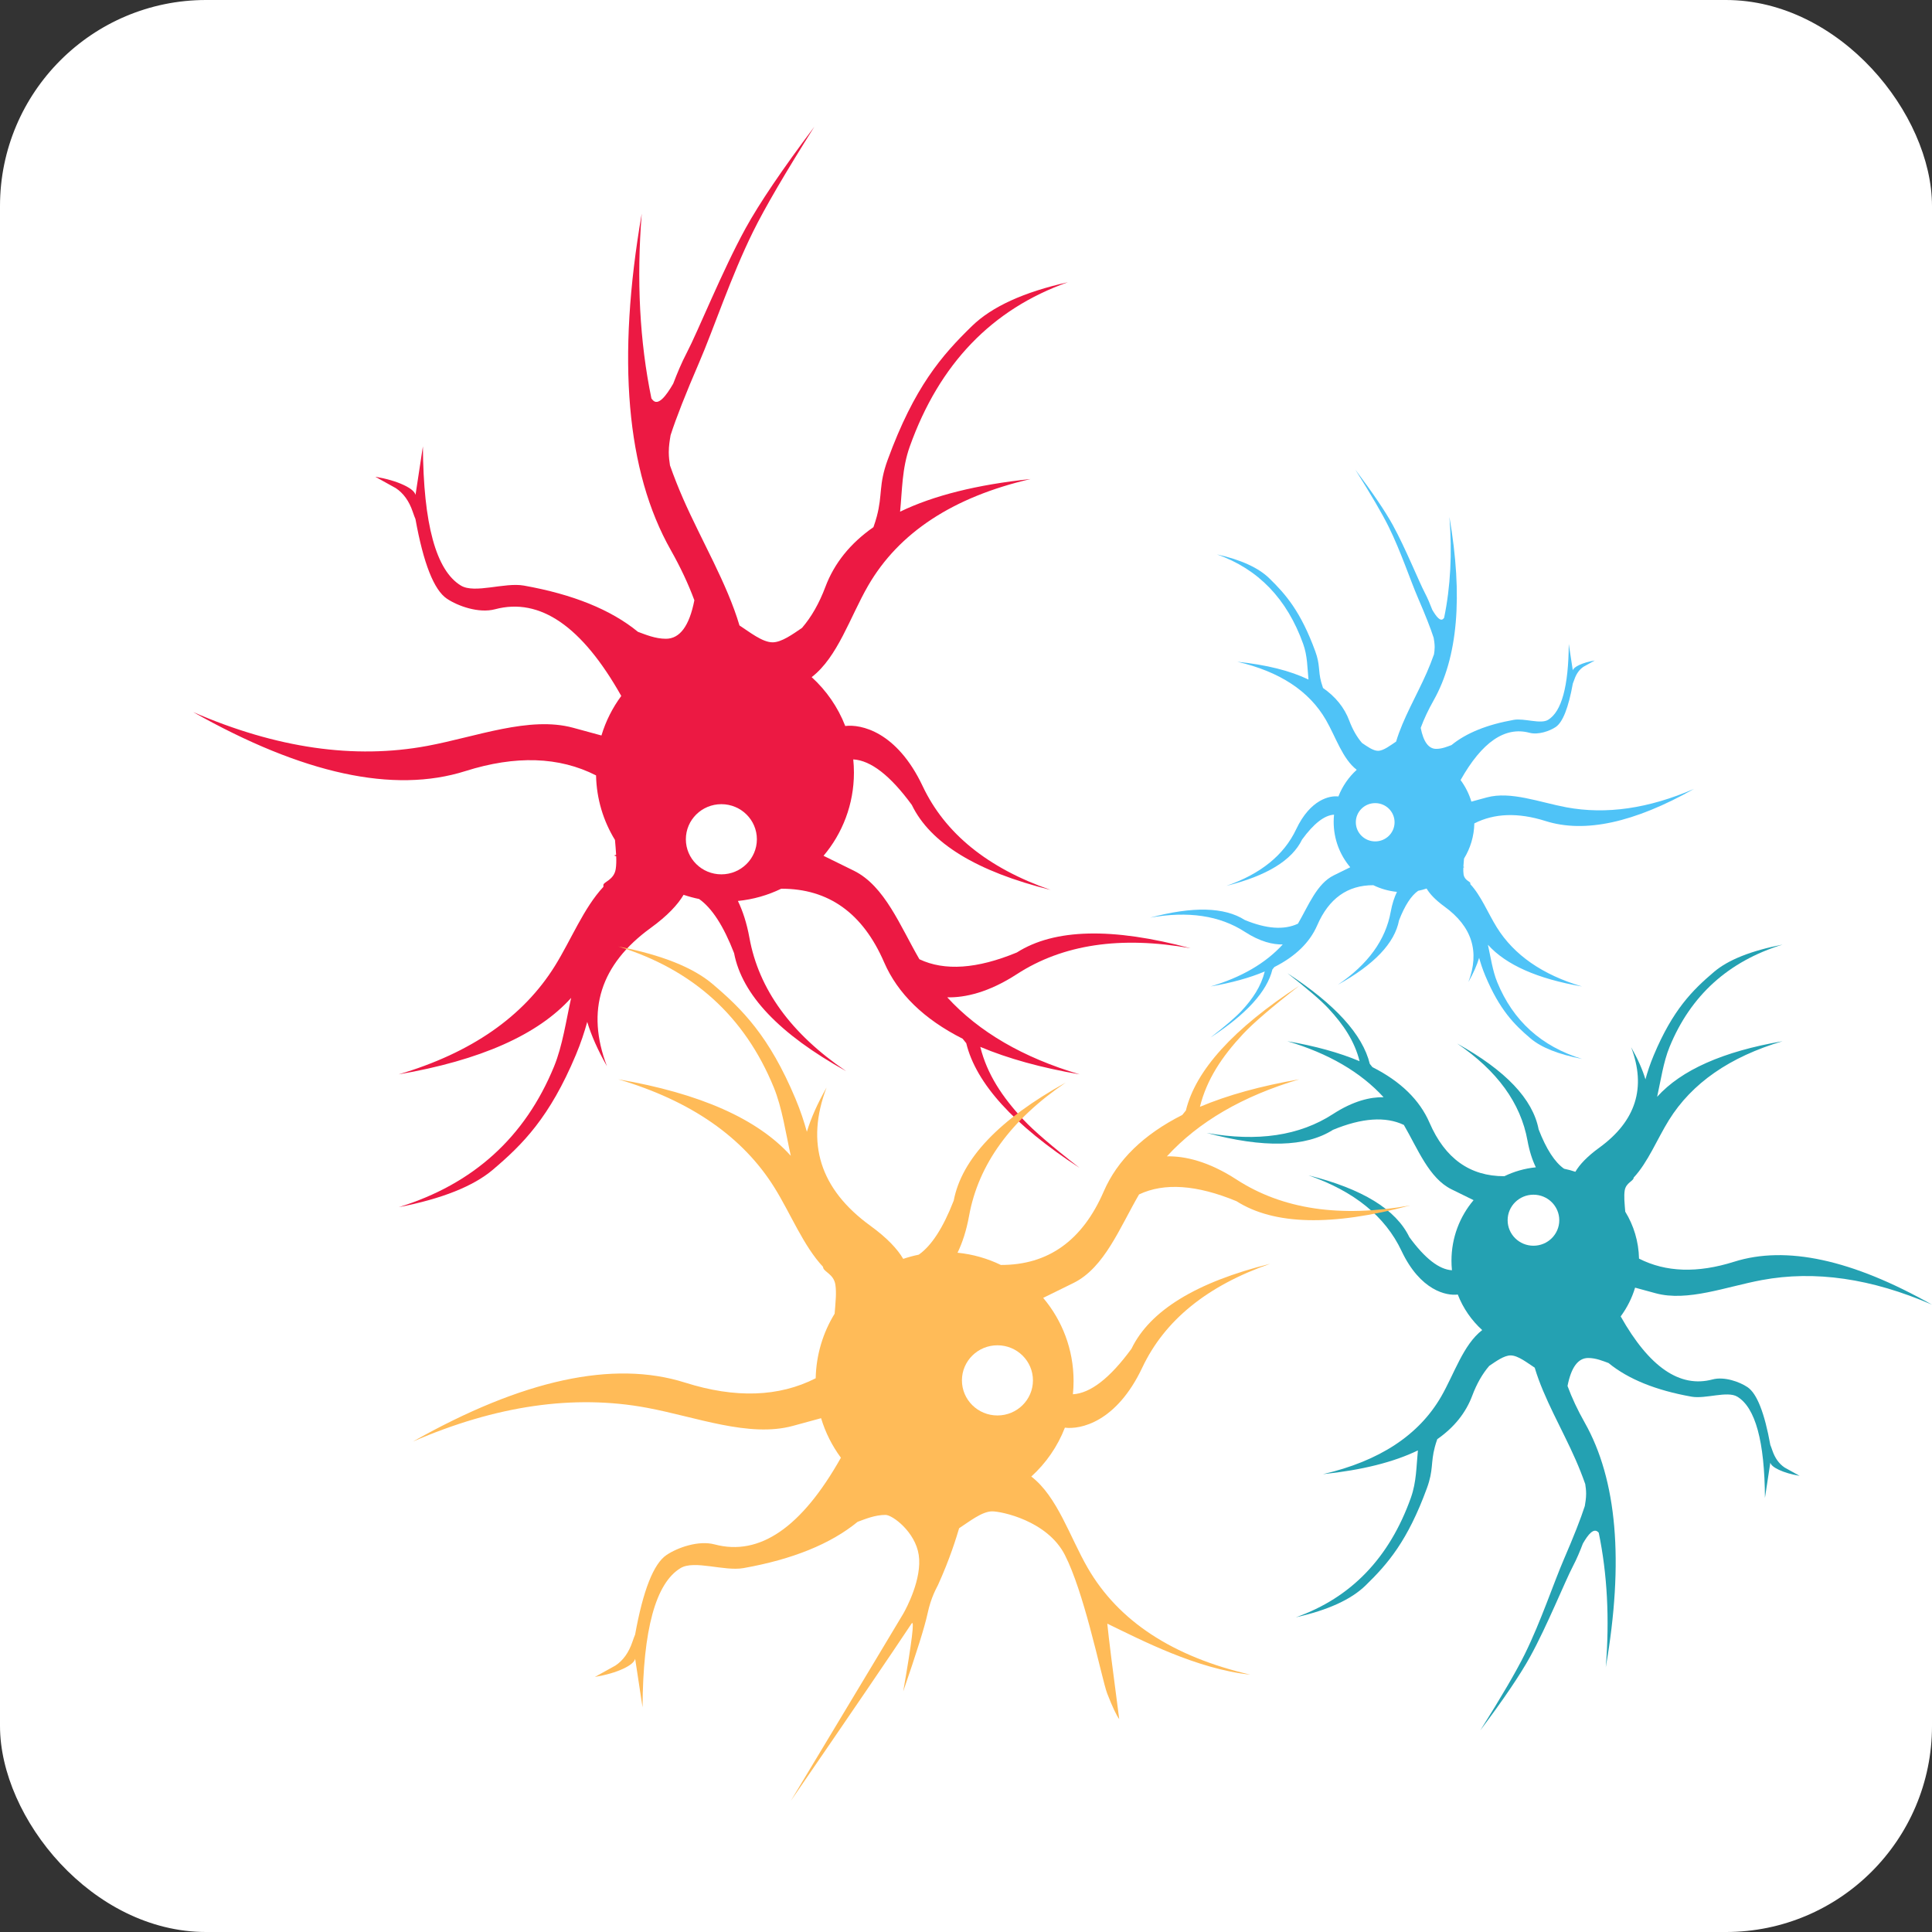 <?xml version="1.0" encoding="UTF-8"?>
<svg width="150px" height="150px" viewBox="0 0 150 150" version="1.1" xmlns="http://www.w3.org/2000/svg" xmlns:xlink="http://www.w3.org/1999/xlink">
    <rect x="0" y="0" width="150" height="150" fill="#333333" stroke="none"/>
    <!-- Generator: Sketch 51 (57462) - http://www.bohemiancoding.com/sketch -->
    <title>collectNeuronsv3.1</title>
    <desc>Created with Sketch.</desc>
    <defs></defs>
    <g id="Page-1" stroke="none" stroke-width="1" fill="none" fill-rule="evenodd">
        <g id="collectNeuronsv3.1" fill-rule="nonzero">
            <rect id="Rectangle" fill="#FFFFFF" x="0" y="0" width="150" height="150" rx="16"></rect>
            <g id="neurons" transform="translate(15, 9)">
                <g id="neuronv1.0" transform="translate(95.211, 50.254) scale(-1, 1) translate(-95.211, -50.254) translate(73.895, 27)">
                    <path d="M32.584,39.08 C30.943,38.25 29.835,37.17 29.258,35.84 C28.357,33.759 26.905,32.722 24.902,32.727 C24.338,33.001 23.72,33.181 23.068,33.245 C23.271,33.665 23.442,34.178 23.555,34.804 C23.951,36.984 25.316,38.867 27.651,40.453 C24.825,38.885 23.243,37.219 22.906,35.454 C22.461,34.306 21.967,33.542 21.424,33.163 C21.2,33.117 20.981,33.057 20.767,32.985 C20.521,33.404 20.084,33.873 19.377,34.387 C17.244,35.934 16.625,37.886 17.521,40.242 C17.14,39.573 16.862,38.948 16.687,38.367 C16.568,38.796 16.419,39.256 16.204,39.768 C15.094,42.414 13.953,43.557 12.691,44.627 C11.863,45.328 10.533,45.858 8.701,46.214 C11.86,45.24 14.054,43.253 15.283,40.253 C15.642,39.377 15.792,38.309 16.006,37.35 C14.599,38.913 12.164,39.993 8.701,40.589 C11.774,39.679 13.98,38.148 15.318,35.996 C16.002,34.898 16.538,33.539 17.372,32.646 C17.372,32.622 17.372,32.595 17.372,32.566 C17.372,32.439 17.821,32.359 17.894,31.894 C17.919,31.733 17.921,31.546 17.913,31.353 C17.884,31.341 17.854,31.33 17.824,31.319 C17.853,31.31 17.882,31.301 17.911,31.291 C17.9,31.077 17.878,30.858 17.862,30.663 C17.372,29.864 17.081,28.929 17.06,27.929 C15.499,27.134 13.655,27.073 11.527,27.746 C8.491,28.705 4.649,27.872 0,25.247 C3.523,26.777 6.827,27.254 9.915,26.679 C11.989,26.292 14.237,25.408 16.088,25.911 C16.399,25.995 16.799,26.105 17.289,26.238 C17.472,25.628 17.759,25.063 18.128,24.564 C16.465,21.61 14.683,20.386 12.782,20.892 C12.095,21.075 11.206,20.756 10.743,20.445 C10.196,20.077 9.752,18.953 9.413,17.072 C9.386,17.014 9.347,16.909 9.295,16.758 C9.142,16.31 8.904,15.979 8.581,15.764 L7.709,15.28 C8.192,15.362 8.595,15.48 8.917,15.631 C9.212,15.77 9.378,15.909 9.415,16.048 L9.728,13.994 C9.747,17.288 10.284,19.253 11.337,19.89 C11.921,20.242 13.185,19.745 14.002,19.89 C16.08,20.259 17.69,20.912 18.834,21.848 C19.154,21.965 19.567,22.142 20.019,22.142 C20.609,22.142 21.011,21.599 21.224,20.512 C20.968,19.818 20.635,19.111 20.227,18.389 C18.34,15.055 17.93,10.304 18.995,4.137 C18.771,6.949 18.908,9.559 19.406,11.967 C19.421,11.985 19.437,12.004 19.454,12.024 C19.683,12.303 20.023,11.868 20.328,11.339 C20.491,10.914 20.678,10.457 20.905,10.024 C21.367,9.144 22.412,6.541 23.394,4.758 C23.977,3.698 24.947,2.265 26.303,0.459 C25.07,2.416 24.206,3.896 23.711,4.899 C22.764,6.818 22.041,9.02 21.426,10.444 C20.856,11.762 20.453,12.788 20.217,13.521 C20.184,13.72 20.14,13.969 20.14,14.238 C20.14,14.442 20.165,14.634 20.192,14.801 C20.361,15.28 20.546,15.75 20.748,16.211 C21.525,17.983 22.607,19.799 23.134,21.578 C23.55,21.847 24.102,22.293 24.536,22.293 C24.918,22.293 25.39,21.948 25.782,21.682 C26.18,21.221 26.511,20.641 26.773,19.943 C27.149,18.943 27.827,18.1 28.808,17.415 C28.865,17.251 28.914,17.097 28.95,16.963 C29.2,16.023 29.019,15.634 29.409,14.568 C30.538,11.479 31.699,10.146 32.983,8.896 C33.824,8.078 35.177,7.46 37.041,7.043 C33.828,8.181 31.596,10.5 30.346,14.002 C30.013,14.933 30.028,15.842 29.936,16.76 C31.351,16.076 33.193,15.615 35.463,15.378 C32.175,16.141 29.881,17.647 28.581,19.897 C27.819,21.215 27.294,22.921 26.191,23.767 C26.813,24.332 27.304,25.039 27.614,25.837 C28.268,25.753 29.795,26.059 30.892,28.383 C31.838,30.386 33.644,31.851 36.31,32.778 C33.174,31.996 31.215,30.796 30.432,29.178 C29.524,27.937 28.698,27.294 27.953,27.251 C27.972,27.435 27.981,27.622 27.981,27.811 C27.981,29.153 27.497,30.382 26.694,31.333 C27.239,31.601 27.667,31.811 27.977,31.964 C29.29,32.61 29.939,34.313 30.754,35.714 C31.821,36.219 33.197,36.124 34.88,35.428 C36.467,34.418 38.919,34.358 42.237,35.248 C39.277,34.718 36.825,35.084 34.88,36.346 C33.693,37.117 32.695,37.343 31.934,37.327 C33.275,38.792 35.144,39.879 37.541,40.589 C35.91,40.308 34.507,39.92 33.332,39.425 C33.62,40.582 34.262,41.549 35.16,42.51 C35.594,42.973 36.385,43.653 37.534,44.548 C34.751,42.733 33.152,40.974 32.738,39.269 C32.682,39.199 32.631,39.136 32.584,39.08 Z" id="Combined-Shape" fill="#4FC3F7"></path>
                    <ellipse id="nucleus" fill="#FFFFFF" cx="24.757" cy="27.84" rx="1.504" ry="1.486"></ellipse>
                </g>
                <g id="neuronv1.0">
                    <path d="M59.738,71.646 C56.729,70.125 54.697,68.145 53.64,65.706 C51.987,61.892 49.325,59.99 45.654,60 C44.62,60.502 43.487,60.831 42.291,60.95 C42.663,61.719 42.977,62.66 43.185,63.808 C43.91,67.805 46.413,71.257 50.694,74.163 C45.512,71.289 42.612,68.234 41.994,64.999 C41.178,62.894 40.273,61.494 39.278,60.798 C38.867,60.714 38.464,60.605 38.073,60.473 C37.621,61.24 36.821,62.101 35.524,63.042 C31.613,65.88 30.479,69.458 32.122,73.777 C31.423,72.55 30.913,71.405 30.592,70.34 C30.374,71.127 30.102,71.968 29.707,72.908 C27.672,77.76 25.581,79.854 23.266,81.816 C21.749,83.102 19.311,84.072 15.952,84.726 C21.743,82.94 25.765,79.297 28.019,73.797 C28.677,72.19 28.952,70.233 29.344,68.475 C26.764,71.341 22.3,73.32 15.952,74.413 C21.586,72.745 25.629,69.938 28.083,65.993 C29.336,63.979 30.32,61.487 31.848,59.852 C31.848,59.806 31.848,59.757 31.848,59.705 C31.848,59.472 32.672,59.325 32.805,58.472 C32.851,58.178 32.856,57.835 32.841,57.48 C32.788,57.459 32.733,57.438 32.677,57.418 C32.731,57.401 32.784,57.384 32.836,57.368 C32.816,56.974 32.776,56.573 32.747,56.215 C31.848,54.751 31.316,53.037 31.277,51.202 C28.415,49.746 25.033,49.634 21.132,50.867 C15.567,52.626 8.523,51.1 0,46.287 C6.458,49.091 12.517,49.966 18.177,48.911 C21.98,48.203 26.101,46.581 29.495,47.503 C30.065,47.658 30.798,47.858 31.696,48.103 C32.032,46.985 32.557,45.95 33.235,45.034 C30.186,39.618 26.919,37.374 23.433,38.303 C22.173,38.638 20.545,38.053 19.696,37.482 C18.693,36.807 17.879,34.746 17.256,31.299 C17.208,31.193 17.136,31 17.041,30.722 C16.761,29.901 16.325,29.294 15.732,28.9 L14.133,28.013 C15.019,28.165 15.757,28.38 16.348,28.658 C16.889,28.912 17.193,29.167 17.261,29.421 L17.834,25.656 C17.87,31.695 18.854,35.297 20.785,36.464 C21.855,37.111 24.173,36.199 25.67,36.464 C29.479,37.141 32.433,38.338 34.53,40.055 C35.115,40.269 35.873,40.594 36.701,40.594 C37.784,40.594 38.52,39.598 38.91,37.606 C38.44,36.334 37.831,35.037 37.083,33.714 C33.624,27.601 32.871,18.891 34.824,7.585 C34.413,12.74 34.664,17.524 35.577,21.939 C35.605,21.973 35.635,22.008 35.665,22.045 C36.086,22.556 36.708,21.757 37.268,20.788 C37.567,20.008 37.91,19.171 38.327,18.376 C39.174,16.763 41.089,11.992 42.888,8.724 C43.958,6.78 45.736,4.153 48.223,0.842 C45.963,4.429 44.379,7.143 43.471,8.982 C41.735,12.5 40.409,16.537 39.281,19.146 C38.237,21.564 37.497,23.445 37.064,24.789 C37.004,25.153 36.924,25.609 36.924,26.104 C36.924,26.477 36.97,26.829 37.018,27.136 C37.328,28.014 37.668,28.875 38.038,29.719 C39.462,32.969 41.447,36.298 42.413,39.56 C43.176,40.053 44.186,40.87 44.983,40.87 C45.683,40.87 46.549,40.239 47.266,39.751 C47.997,38.905 48.603,37.842 49.084,36.562 C49.773,34.728 51.017,33.183 52.814,31.928 C52.92,31.627 53.009,31.345 53.074,31.098 C53.533,29.375 53.202,28.662 53.917,26.708 C55.987,21.045 58.114,18.6 60.468,16.31 C62.011,14.809 64.491,13.676 67.908,12.913 C62.018,14.998 57.926,19.25 55.634,25.67 C55.024,27.377 55.051,29.044 54.883,30.727 C57.477,29.472 60.855,28.628 65.016,28.192 C58.988,29.591 54.782,32.353 52.398,36.477 C51.001,38.894 50.039,42.022 48.017,43.573 C49.158,44.609 50.058,45.905 50.625,47.367 C51.824,47.215 54.623,47.775 56.635,52.035 C58.37,55.708 61.681,58.394 66.568,60.094 C60.819,58.659 57.227,56.459 55.793,53.493 C54.128,51.217 52.613,50.039 51.247,49.96 C51.281,50.298 51.299,50.64 51.299,50.987 C51.299,53.447 50.411,55.701 48.939,57.444 C49.939,57.935 50.723,58.32 51.291,58.6 C53.698,59.785 54.888,62.907 56.383,65.476 C58.339,66.402 60.861,66.227 63.947,64.951 C66.857,63.1 71.352,62.99 77.434,64.622 C72.008,63.65 67.512,64.321 63.947,66.635 C61.771,68.047 59.94,68.463 58.545,68.433 C61.004,71.119 64.431,73.112 68.824,74.413 C65.835,73.898 63.263,73.187 61.109,72.279 C61.637,74.4 62.814,76.174 64.46,77.935 C65.255,78.785 66.706,80.03 68.812,81.671 C63.71,78.344 60.779,75.118 60.019,71.993 C59.918,71.866 59.824,71.75 59.738,71.646 Z" id="Combined-Shape" fill="#EC1943"></path>
                    <ellipse id="nucleus" fill="#FFFFFF" cx="41.007" cy="56.16" rx="2.757" ry="2.724"></ellipse>
                </g>
                <g id="neuronv1.0" transform="translate(106.579, 94.952) rotate(180) translate(-106.579, -94.952) translate(78.158, 63.947)">
                    <path d="M43.446,52.106 C41.258,51 39.779,49.56 39.011,47.786 C37.809,45.012 35.873,43.629 33.203,43.636 C32.451,44.001 31.627,44.241 30.757,44.327 C31.028,44.886 31.256,45.571 31.407,46.406 C31.935,49.313 33.755,51.823 36.868,53.937 C33.1,51.847 30.991,49.625 30.541,47.272 C29.948,45.741 29.29,44.723 28.566,44.217 C28.267,44.156 27.974,44.077 27.689,43.98 C27.361,44.538 26.779,45.164 25.835,45.849 C22.991,47.913 22.167,50.515 23.361,53.656 C22.853,52.764 22.482,51.931 22.249,51.157 C22.09,51.729 21.892,52.341 21.605,53.024 C20.125,56.553 18.604,58.075 16.921,59.502 C15.818,60.438 14.045,61.143 11.602,61.619 C15.813,60.32 18.738,57.67 20.377,53.671 C20.856,52.502 21.056,51.078 21.341,49.8 C19.465,51.884 16.218,53.324 11.602,54.118 C15.699,52.905 18.64,50.864 20.424,47.995 C21.336,46.53 22.051,44.718 23.162,43.529 C23.163,43.252 23.761,43.145 23.859,42.525 C23.892,42.311 23.895,42.061 23.885,41.804 C23.866,41.436 23.837,41.144 23.816,40.884 C23.162,39.819 22.775,38.573 22.747,37.238 C20.666,36.179 18.206,36.098 15.369,36.994 C11.322,38.274 6.199,37.163 0,33.663 C4.697,35.703 9.103,36.339 13.219,35.572 C15.986,35.057 18.983,33.877 21.451,34.548 C21.865,34.661 22.399,34.806 23.052,34.984 C23.296,34.171 23.678,33.418 24.171,32.752 C21.954,28.813 19.577,27.181 17.042,27.857 C16.126,28.101 14.942,27.675 14.324,27.259 C13.595,26.769 13.003,25.27 12.55,22.763 C12.515,22.686 12.463,22.546 12.394,22.343 C12.19,21.746 11.872,21.305 11.442,21.018 L10.278,20.373 C10.923,20.483 11.46,20.64 11.889,20.842 C12.283,21.027 12.504,21.212 12.553,21.397 L12.97,18.659 C12.996,23.051 13.712,25.671 15.117,26.52 C15.894,26.99 17.58,26.326 18.669,26.52 C21.439,27.012 23.587,27.882 25.112,29.131 C25.538,29.287 26.09,29.523 26.692,29.523 C27.479,29.523 28.015,28.798 28.298,27.35 C27.957,26.425 27.514,25.481 26.97,24.519 C24.454,20.074 23.906,13.739 25.327,5.516 C25.027,9.265 25.21,12.745 25.874,15.956 C26.244,16.404 26.697,15.824 27.104,15.119 C27.321,14.551 27.571,13.942 27.874,13.365 C28.49,12.192 29.883,8.721 31.192,6.344 C31.97,4.931 33.263,3.021 35.071,0.612 C33.427,3.221 32.275,5.195 31.615,6.532 C30.353,9.091 29.388,12.027 28.568,13.925 C27.808,15.683 27.271,17.051 26.956,18.028 C26.912,18.293 26.854,18.625 26.854,18.984 C26.854,19.256 26.887,19.512 26.922,19.735 C27.147,20.374 27.395,21 27.664,21.614 C28.7,23.978 30.143,26.399 30.845,28.771 C31.401,29.13 32.135,29.723 32.715,29.723 C33.224,29.723 33.854,29.264 34.376,28.91 C34.907,28.295 35.348,27.522 35.698,26.591 C36.199,25.257 37.103,24.133 38.41,23.22 C38.487,23.002 38.552,22.796 38.599,22.617 C38.933,21.363 38.693,20.845 39.212,19.424 C40.718,15.305 42.265,13.528 43.977,11.862 C45.099,10.77 46.903,9.946 49.388,9.391 C45.104,10.908 42.128,14 40.461,18.669 C40.018,19.911 40.037,21.123 39.915,22.347 C41.801,21.434 44.258,20.82 47.284,20.503 C42.9,21.521 39.841,23.529 38.107,26.529 C37.092,28.287 36.392,30.562 34.922,31.69 C35.751,32.443 36.406,33.386 36.818,34.449 C37.69,34.338 39.726,34.745 41.189,37.843 C42.451,40.515 44.859,42.469 48.413,43.705 C44.232,42.661 41.62,41.061 40.577,38.904 C39.366,37.249 38.264,36.392 37.271,36.335 C37.296,36.58 37.308,36.829 37.308,37.081 C37.308,38.871 36.663,40.51 35.592,41.778 C36.319,42.134 36.889,42.415 37.303,42.618 C39.053,43.48 39.918,45.751 41.006,47.619 C42.429,48.293 44.262,48.165 46.507,47.237 C48.623,45.891 51.893,45.811 56.315,46.998 C52.369,46.291 49.1,46.779 46.507,48.462 C44.925,49.489 43.593,49.791 42.578,49.769 C44.367,51.723 46.859,53.172 50.054,54.118 C47.88,53.744 46.009,53.227 44.443,52.566 C44.827,54.109 45.683,55.399 46.88,56.68 C47.458,57.298 48.513,58.204 50.045,59.397 C46.335,56.978 44.203,54.631 43.65,52.359 C43.577,52.266 43.508,52.182 43.446,52.106 Z" id="Combined-Shape" fill="#24A1B2"></path>
                    <ellipse id="nucleus" fill="#FFFFFF" cx="30.943" cy="40.22" rx="2.005" ry="1.981"></ellipse>
                </g>
                <g id="neuronv1.0" transform="translate(55.865, 97.461) scale(-1, 1) rotate(-180) translate(-55.865, -97.461) translate(17.053, 63.711)">
                    <path d="M59.738,53.646 C56.729,52.125 54.697,50.145 53.64,47.706 C51.987,43.892 49.325,41.99 45.654,42 C44.62,42.502 43.487,42.831 42.291,42.95 C42.663,43.719 42.977,44.66 43.185,45.808 C43.91,49.805 46.413,53.257 50.694,56.163 C45.512,53.289 42.612,50.234 41.994,46.999 C41.178,44.894 40.273,43.494 39.278,42.798 C38.867,42.714 38.464,42.605 38.073,42.473 C37.621,43.24 36.821,44.101 35.524,45.042 C31.613,47.88 30.479,51.458 32.122,55.777 C31.423,54.55 30.913,53.405 30.592,52.34 C30.374,53.127 30.102,53.968 29.707,54.908 C27.672,59.76 25.581,61.854 23.266,63.816 C21.749,65.102 19.311,66.072 15.952,66.726 C21.743,64.94 25.765,61.297 28.019,55.797 C28.677,54.19 28.952,52.233 29.344,50.475 C26.764,53.341 22.3,55.32 15.952,56.413 C21.586,54.745 25.629,51.938 28.083,47.993 C29.336,45.979 30.32,43.487 31.848,41.852 C31.848,41.472 32.672,41.325 32.805,40.472 C32.851,40.178 32.856,39.835 32.841,39.48 C32.816,38.974 32.776,38.573 32.747,38.215 C31.848,36.751 31.316,35.037 31.277,33.202 C28.415,31.746 25.033,31.634 21.132,32.867 C15.567,34.626 8.523,33.1 0,28.287 C6.458,31.091 12.517,31.966 18.177,30.911 C21.98,30.203 26.101,28.581 29.495,29.503 C30.065,29.658 30.798,29.858 31.696,30.103 C32.032,28.985 32.557,27.95 33.235,27.034 C30.186,21.618 26.919,19.374 23.433,20.303 C22.173,20.638 20.545,20.053 19.696,19.482 C18.693,18.807 17.879,16.746 17.256,13.299 C17.208,13.193 17.136,13 17.041,12.722 C16.761,11.901 16.325,11.294 15.732,10.9 L14.133,10.013 C15.019,10.165 15.757,10.38 16.348,10.658 C16.889,10.912 17.193,11.167 17.261,11.421 L17.834,7.656 C17.87,13.695 18.854,17.297 20.785,18.464 C21.855,19.111 24.173,18.199 25.67,18.464 C29.479,19.141 32.433,20.338 34.53,22.055 C35.115,22.269 35.873,22.594 36.701,22.594 C37.236,22.594 39.011,21.276 39.278,19.482 C39.552,17.645 38.31,15.327 38.073,14.918 C37.878,14.582 34.969,9.74 29.344,0.391 C34.078,7.279 37.203,11.866 38.717,14.152 C38.967,14.529 38.752,12.776 38.073,8.893 C39.112,11.902 39.741,13.91 39.958,14.918 C40.246,16.255 40.667,16.917 40.777,17.161 C41.71,19.218 42.199,20.84 42.413,21.56 C43.176,22.053 44.186,22.87 44.983,22.87 C45.683,22.87 49.263,22.152 50.625,19.482 C51.348,18.065 52.014,15.902 52.562,13.875 C53.211,11.479 53.695,9.272 53.917,8.708 C54.32,7.68 54.629,7.024 54.843,6.74 C54.337,10.559 54.028,13.03 53.917,14.152 C56.511,12.897 60.855,10.628 65.016,10.192 C58.988,11.591 54.782,14.353 52.398,18.477 C51.001,20.894 50.039,24.022 48.017,25.573 C49.158,26.609 50.058,27.905 50.625,29.367 C51.824,29.215 54.623,29.775 56.635,34.035 C58.37,37.708 61.681,40.394 66.568,42.094 C60.819,40.659 57.227,38.459 55.793,35.493 C54.128,33.217 52.613,32.039 51.247,31.96 C51.281,32.298 51.299,32.64 51.299,32.987 C51.299,35.447 50.411,37.701 48.939,39.444 C49.939,39.935 50.723,40.32 51.291,40.6 C53.698,41.785 54.888,44.907 56.383,47.476 C58.339,48.402 60.861,48.227 63.947,46.951 C66.857,45.1 71.352,44.99 77.434,46.622 C72.008,45.65 67.512,46.321 63.947,48.635 C61.771,50.047 59.94,50.463 58.545,50.433 C61.004,53.119 64.431,55.112 68.824,56.413 C65.835,55.898 63.263,55.187 61.109,54.279 C61.637,56.4 62.814,58.174 64.46,59.935 C65.255,60.785 66.706,62.03 68.812,63.671 C63.71,60.344 60.779,57.118 60.019,53.993 C59.918,53.866 59.824,53.75 59.738,53.646 Z" id="Combined-Shape" fill="#FFBB58"></path>
                    <ellipse id="nucleus" fill="#FFFFFF" cx="45.388" cy="33.039" rx="2.757" ry="2.724"></ellipse>
                </g>
            </g>
        </g>
    </g>
</svg>